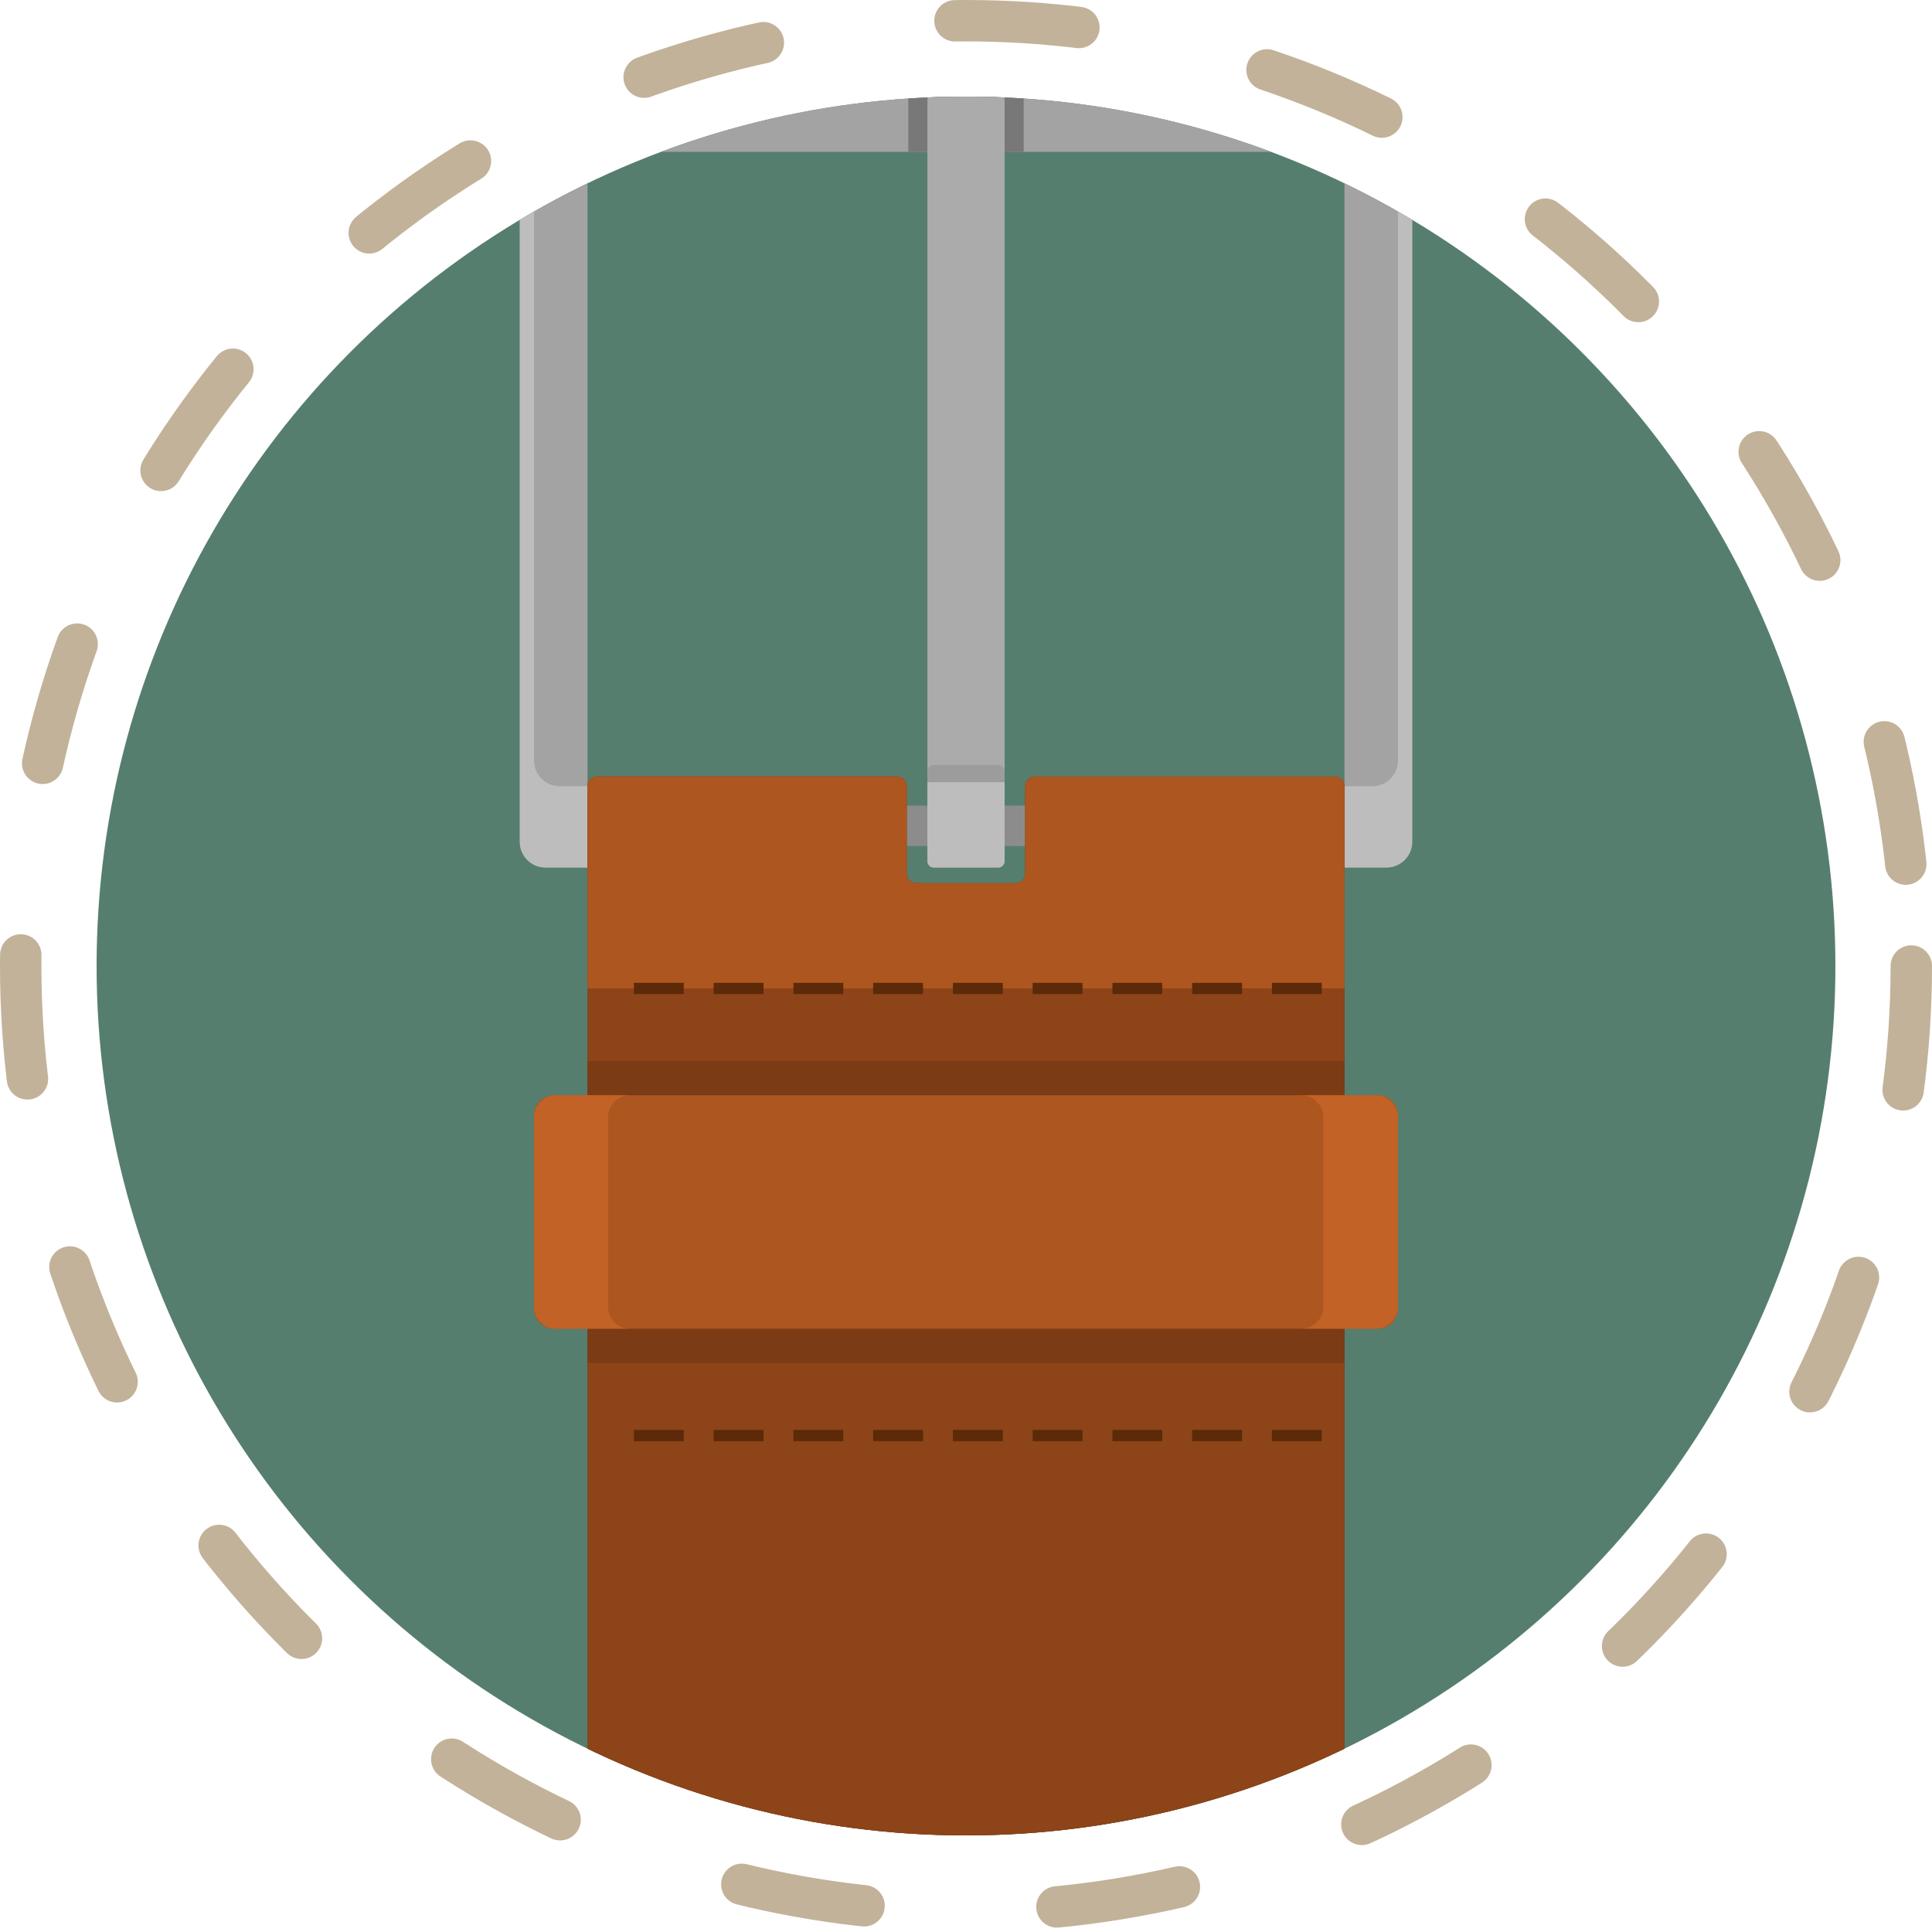 <svg xmlns="http://www.w3.org/2000/svg" xmlns:xlink="http://www.w3.org/1999/xlink" width="140" height="140" viewBox="0 0 140 140">
  <defs>
    <clipPath id="clip-path">
      <circle id="closeup-bottle-water-hands-traveler" cx="63" cy="63" r="63" transform="translate(304 1619.892)" fill="#567e6f"/>
    </clipPath>
    <clipPath id="clip-path-2">
      <rect id="Rectángulo_402109" data-name="Rectángulo 402109" width="64.666" height="195.978" fill="none"/>
    </clipPath>
  </defs>
  <g id="Grupo_1106633" data-name="Grupo 1106633" transform="translate(-297 -1612.892)">
    <g id="Elipse_11497" data-name="Elipse 11497" transform="translate(297 1612.892)" fill="none" stroke="#c2b299" stroke-linecap="round" stroke-width="3" stroke-dasharray="9 14">
      <circle cx="70" cy="70" r="70" stroke="none"/>
      <circle cx="70" cy="70" r="68.5" fill="none"/>
    </g>
    <circle id="closeup-bottle-water-hands-traveler-2" data-name="closeup-bottle-water-hands-traveler" cx="63" cy="63" r="63" transform="translate(304 1619.892)" fill="#567e6f"/>
    <g id="Enmascarar_grupo_1098682" data-name="Enmascarar grupo 1098682" clip-path="url(#clip-path)">
      <g id="Grupo_1106638" data-name="Grupo 1106638" transform="translate(334.667 1608.32)">
        <rect id="Rectángulo_402107" data-name="Rectángulo 402107" width="57.908" height="2.934" transform="translate(3.38 62.951)" fill="#8c8c8c"/>
        <g id="Grupo_1106637" data-name="Grupo 1106637">
          <g id="Grupo_1106636" data-name="Grupo 1106636" clip-path="url(#clip-path-2)">
            <path id="Trazado_891158" data-name="Trazado 891158" d="M57.716,0H6.951A6.971,6.971,0,0,0,0,6.95V65.58a1.858,1.858,0,0,0,1.854,1.853H4.906v-50.7a1.162,1.162,0,0,1,1.158-1.159H58.6a1.162,1.162,0,0,1,1.158,1.159v50.7h3.052a1.858,1.858,0,0,0,1.854-1.853V6.95A6.971,6.971,0,0,0,57.716,0" fill="#a3a3a3" fill-rule="evenodd"/>
            <path id="Trazado_891159" data-name="Trazado 891159" d="M51.855,14.732H45.173a.842.842,0,0,0-.839.839v5.381h8.361V15.571a.842.842,0,0,0-.839-.839" transform="translate(-16.181 -5.377)" fill="#787878" fill-rule="evenodd"/>
            <path id="Trazado_891160" data-name="Trazado 891160" d="M63.635,8.154A6.971,6.971,0,0,0,56.686,1.2H7.982a6.971,6.971,0,0,0-6.95,6.951V59.69a1.858,1.858,0,0,0,1.853,1.853H4.906v5.89H1.853a1.84,1.84,0,0,1-.756-.162A1.86,1.86,0,0,1,0,65.58V6.951A6.971,6.971,0,0,1,6.95,0H57.716a6.971,6.971,0,0,1,6.95,6.951V65.58a1.859,1.859,0,0,1-1.1,1.691,1.836,1.836,0,0,1-.756.162H59.76v-5.89h2.022a1.858,1.858,0,0,0,1.853-1.853Z" fill="#bdbdbd" fill-rule="evenodd"/>
            <path id="Trazado_891161" data-name="Trazado 891161" d="M51.18,17.22h-3.74a.929.929,0,0,0-.926.927V73.255a.464.464,0,0,0,.463.464h4.667a.464.464,0,0,0,.463-.464V18.147a.93.93,0,0,0-.926-.927" transform="translate(-16.976 -6.285)" fill="#ababab" fill-rule="evenodd"/>
            <path id="Trazado_891162" data-name="Trazado 891162" d="M46.513,97.1V94.964a.465.465,0,0,1,.464-.464h4.667a.465.465,0,0,1,.463.464V97.1Z" transform="translate(-16.976 -34.491)" fill="#9c9c9c" fill-rule="evenodd"/>
            <path id="Trazado_891163" data-name="Trazado 891163" d="M51.643,102.638H46.977a.464.464,0,0,1-.464-.463V96.457h5.593v5.718a.464.464,0,0,1-.463.463" transform="translate(-16.976 -35.205)" fill="#bdbdbd" fill-rule="evenodd"/>
            <path id="Trazado_891164" data-name="Trazado 891164" d="M61.885,95.819H40.144a.7.7,0,0,0-.7.7v6.329a.7.7,0,0,1-.694.695h-7.2a.7.7,0,0,1-.695-.695V96.514a.7.7,0,0,0-.7-.7H8.421a.7.7,0,0,0-.695.7V230.95H62.581V96.514a.7.7,0,0,0-.7-.7" transform="translate(-2.82 -34.972)" fill="#753811" fill-rule="evenodd"/>
            <path id="Trazado_891165" data-name="Trazado 891165" d="M7.726,211.237v9.1c.357.716.739,1.413,1.135,2.084a53.465,53.465,0,0,0,5.344,7.306,40.491,40.491,0,0,0,10.362,8.24,22.542,22.542,0,0,0,10.586,3.108,22.539,22.539,0,0,0,10.586-3.108,40.485,40.485,0,0,0,10.363-8.24,53.465,53.465,0,0,0,5.344-7.306c.4-.671.777-1.367,1.134-2.083v-9.1H60.173a17.936,17.936,0,0,1-2.865,8.736,49.09,49.09,0,0,1-4.874,6.647,35.151,35.151,0,0,1-9.008,7.13,17.838,17.838,0,0,1-8.272,2.506,17.836,17.836,0,0,1-8.272-2.506,35.157,35.157,0,0,1-9.008-7.13A49.135,49.135,0,0,1,13,219.973a17.941,17.941,0,0,1-2.865-8.736Z" transform="translate(-2.82 -77.098)" fill="#5c2909" fill-rule="evenodd"/>
            <path id="Trazado_891166" data-name="Trazado 891166" d="M61.885,95.819H40.144a.7.7,0,0,0-.7.7v6.329a.7.7,0,0,1-.694.695h-7.2a.7.7,0,0,1-.695-.695V96.514a.7.7,0,0,0-.7-.7H8.421a.7.7,0,0,0-.695.7v72.755c0,6.986,5.772,13.926,8.313,16.935S27.126,196.7,35.154,196.7s16.573-7.483,19.114-10.492,8.313-9.949,8.313-16.935V96.514a.7.7,0,0,0-.7-.7" transform="translate(-2.82 -34.972)" fill="#8c4418" fill-rule="evenodd"/>
            <rect id="Rectángulo_402108" data-name="Rectángulo 402108" width="54.855" height="21.873" transform="translate(4.906 81.46)" fill="#7a3b15"/>
            <path id="Trazado_891167" data-name="Trazado 891167" d="M61.885,95.819H40.144a.7.7,0,0,0-.7.7v6.329a.7.7,0,0,1-.694.695h-7.2a.7.7,0,0,1-.695-.695V96.514a.7.7,0,0,0-.7-.7H8.421a.7.7,0,0,0-.695.7v14.654H62.581V96.514a.7.7,0,0,0-.7-.7" transform="translate(-2.82 -34.972)" fill="#ad561f" fill-rule="evenodd"/>
            <path id="Trazado_891168" data-name="Trazado 891168" d="M59.254,120.164h3.611v-.812H59.254Zm-46.231,0h3.611v-.812H13.023Zm5.779,0h3.611v-.812H18.8Zm5.779,0h3.612v-.812H24.581Zm5.779,0h3.612v-.812H30.36Zm5.779,0h3.612v-.812H36.139Zm5.779,0h3.611v-.812H41.918Zm5.779,0h3.611v-.812H47.7Zm5.779,0h3.613v-.812H53.476Z" transform="translate(-4.753 -43.561)" fill="#5c2909" fill-rule="evenodd"/>
            <path id="Trazado_891169" data-name="Trazado 891169" d="M59.254,171.186h3.611v-.812H59.254Zm-46.231,0h3.611v-.812H13.023Zm5.779,0h3.611v-.812H18.8Zm5.779,0h3.612v-.812H24.581Zm5.779,0h3.612v-.812H30.36Zm5.779,0h3.612v-.812H36.139Zm5.779,0h3.611v-.812H41.918Zm5.779,0h3.611v-.812H47.7Zm5.779,0h3.613v-.812H53.476Z" transform="translate(-4.753 -62.183)" fill="#5c2909" fill-rule="evenodd"/>
            <path id="Trazado_891170" data-name="Trazado 891170" d="M62.784,132.182H3.068a1.448,1.448,0,0,0-1.445,1.444v14.03A1.448,1.448,0,0,0,3.068,149.1H62.784a1.448,1.448,0,0,0,1.443-1.445v-14.03a1.447,1.447,0,0,0-1.443-1.444" transform="translate(-0.592 -48.244)" fill="#ad561f" fill-rule="evenodd"/>
            <path id="Trazado_891171" data-name="Trazado 891171" d="M90.673,147.656v-14.03a1.637,1.637,0,0,0-1.771-1.444h5.409a1.638,1.638,0,0,1,1.772,1.444v14.03a1.638,1.638,0,0,1-1.772,1.444H88.9a1.637,1.637,0,0,0,1.771-1.444" transform="translate(-32.448 -48.244)" fill="#c26227" fill-rule="evenodd"/>
            <path id="Trazado_891172" data-name="Trazado 891172" d="M6.987,133.626v14.03A1.627,1.627,0,0,0,8.743,149.1H3.38a1.627,1.627,0,0,1-1.756-1.444v-14.03a1.627,1.627,0,0,1,1.756-1.444H8.743a1.627,1.627,0,0,0-1.756,1.444" transform="translate(-0.593 -48.244)" fill="#c26227" fill-rule="evenodd"/>
            <path id="Trazado_891173" data-name="Trazado 891173" d="M48.2,236.737a4.721,4.721,0,1,1,4.721-4.722,4.722,4.722,0,0,1-4.721,4.722" transform="translate(-15.87 -82.958)" fill="#bdbdbd" fill-rule="evenodd"/>
            <path id="Trazado_891174" data-name="Trazado 891174" d="M48.768,236.319a3.74,3.74,0,1,1,3.74-3.74,3.74,3.74,0,0,1-3.74,3.74" transform="translate(-16.434 -83.522)" fill="#9c9c9c" fill-rule="evenodd"/>
          </g>
        </g>
      </g>
    </g>
  </g>
</svg>
